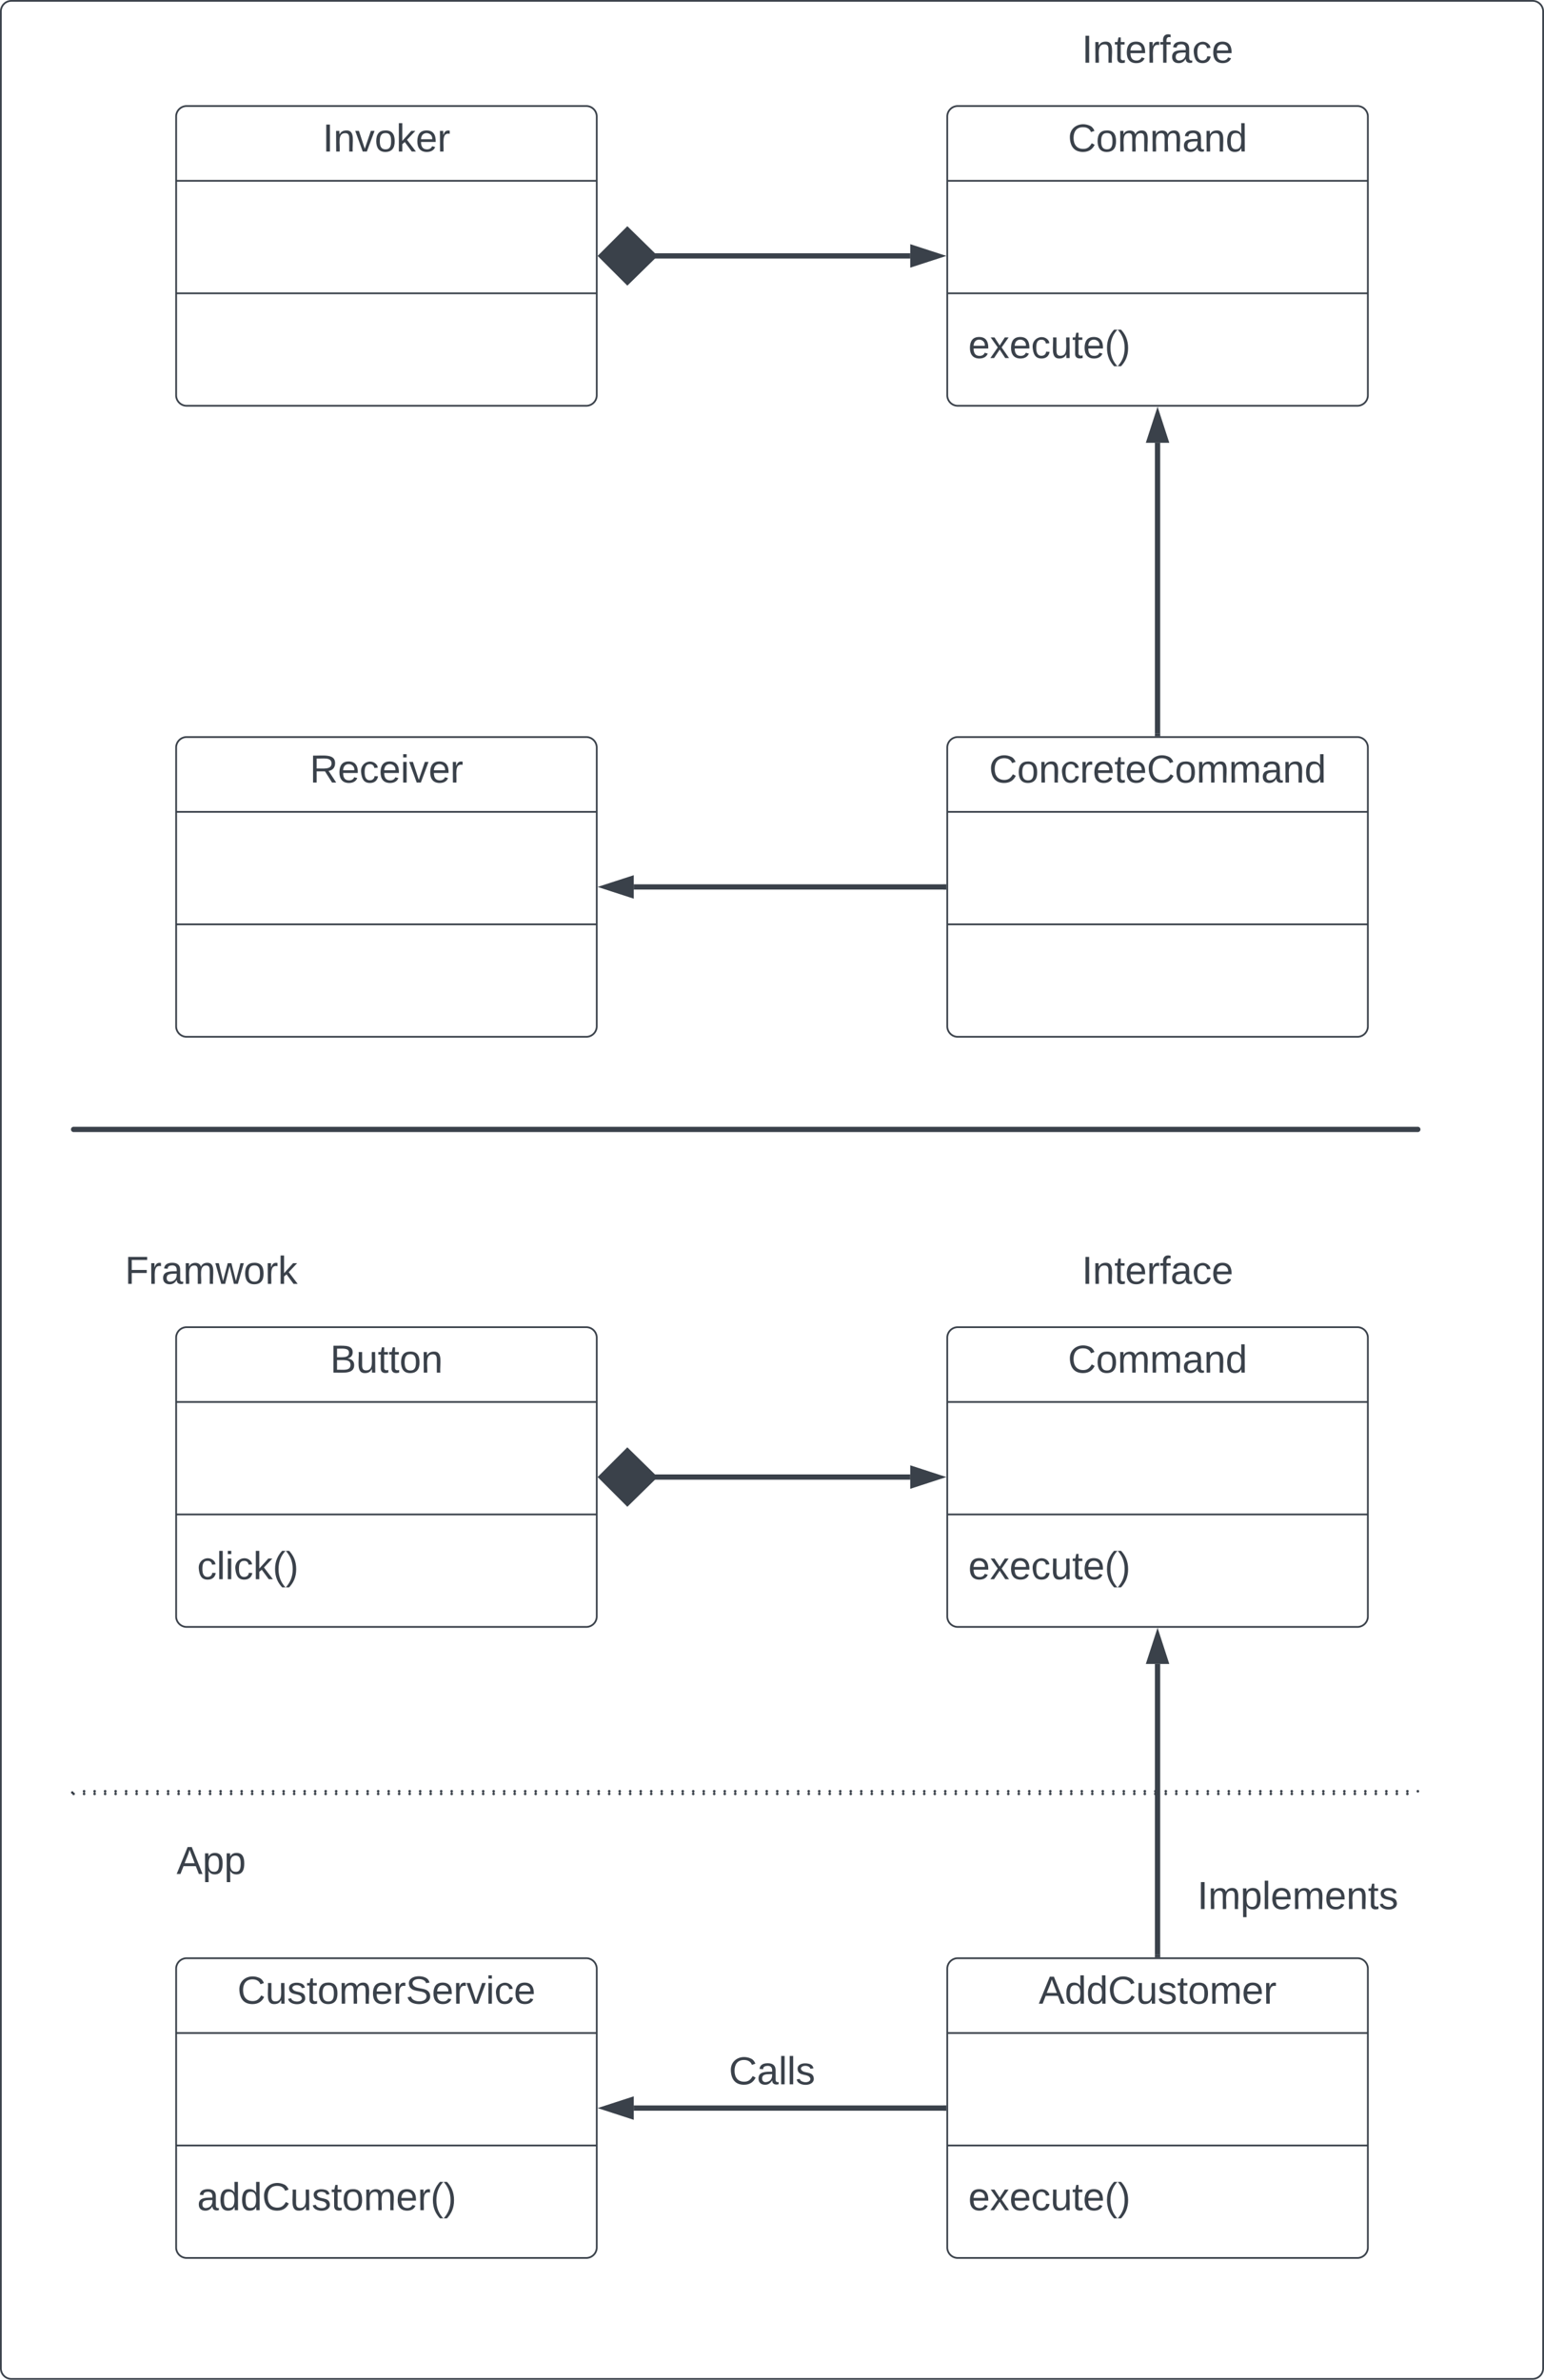 <svg xmlns="http://www.w3.org/2000/svg" xmlns:xlink="http://www.w3.org/1999/xlink" xmlns:lucid="lucid" width="881" height="1357.67"><g transform="translate(-179.5 -4002.833)" lucid:page-tab-id="0_0"><path d="M0 3776.5h1870.87v2581.67H0z" fill="#fff"/><path d="M180 4009.33a6 6 0 0 1 6-6h868a6 6 0 0 1 6 6V5354a6 6 0 0 1-6 6H186a6 6 0 0 1-6-6z" stroke="#3a414a" fill-opacity="0"/><path d="M280 4069.33a6 6 0 0 1 6-6h228a6 6 0 0 1 6 6v159a6 6 0 0 1-6 6H286a6 6 0 0 1-6-6z" stroke="#3a414a" fill="#fff"/><path d="M280 4106h240m-240 64.17h240" stroke="#3a414a" fill="none"/><use xlink:href="#a" transform="matrix(1,0,0,1,288,4071.333) translate(75.611 17.944)"/><path d="M280 4429.33a6 6 0 0 1 6-6h228a6 6 0 0 1 6 6v159a6 6 0 0 1-6 6H286a6 6 0 0 1-6-6z" stroke="#3a414a" fill="#fff"/><path d="M280 4466h240m-240 64.17h240" stroke="#3a414a" fill="none"/><use xlink:href="#b" transform="matrix(1,0,0,1,288,4431.333) translate(68.265 17.944)"/><path d="M720 4069.33a6 6 0 0 1 6-6h228a6 6 0 0 1 6 6v159a6 6 0 0 1-6 6H726a6 6 0 0 1-6-6z" stroke="#3a414a" fill="#fff"/><path d="M720 4106h240m-240 64.17h240" stroke="#3a414a" fill="none"/><use xlink:href="#c" transform="matrix(1,0,0,1,728,4071.333) translate(60.858 17.944)"/><use xlink:href="#d" transform="matrix(1,0,0,1,732,4178.167) translate(0 28.944)"/><path d="M720 4429.33a6 6 0 0 1 6-6h228a6 6 0 0 1 6 6v159a6 6 0 0 1-6 6H726a6 6 0 0 1-6-6z" stroke="#3a414a" fill="#fff"/><path d="M720 4466h240m-240 64.17h240" stroke="#3a414a" fill="none"/><use xlink:href="#e" transform="matrix(1,0,0,1,728,4431.333) translate(15.858 17.944)"/><path d="M551.63 4148.83h147.25" stroke="#3a414a" stroke-width="3" fill="none"/><path d="M522.62 4148.83l14.85-14.85 15.15 14.85-15.15 14.85zM714.65 4148.83l-14.27 4.64v-9.27z" stroke="#3a414a" stroke-width="3" fill="#3a414a"/><path d="M840 4421.33v-165.88" stroke="#3a414a" stroke-width="3" fill="none"/><path d="M841.5 4422.83h-3v-1.53h3z" stroke="#3a414a" stroke-width=".05" fill="#3a414a"/><path d="M840 4239.7l4.63 14.25h-9.26z" stroke="#3a414a" stroke-width="3" fill="#3a414a"/><path d="M718 4508.83H541.12" stroke="#3a414a" stroke-width="3" fill="none"/><path d="M719.5 4510.33h-1.54v-3h1.54z" stroke="#3a414a" stroke-width=".05" fill="#3a414a"/><path d="M525.35 4508.83l14.27-4.63v9.27z" stroke="#3a414a" stroke-width="3" fill="#3a414a"/><path d="M720 4009.33a6 6 0 0 1 6-6h228a6 6 0 0 1 6 6v48a6 6 0 0 1-6 6H726a6 6 0 0 1-6-6z" stroke="#000" stroke-opacity="0" stroke-width="3" fill="#fff" fill-opacity="0"/><use xlink:href="#f" transform="matrix(1,0,0,1,725,4008.333) translate(71.821 30.278)"/><path d="M280 4766a6 6 0 0 1 6-6h228a6 6 0 0 1 6 6v159a6 6 0 0 1-6 6H286a6 6 0 0 1-6-6z" stroke="#3a414a" fill="#fff"/><path d="M280 4802.67h240m-240 64.16h240" stroke="#3a414a" fill="none"/><use xlink:href="#g" transform="matrix(1,0,0,1,288,4768) translate(79.901 17.944)"/><use xlink:href="#h" transform="matrix(1,0,0,1,292,4874.833) translate(0 28.944)"/><path d="M280 5126a6 6 0 0 1 6-6h228a6 6 0 0 1 6 6v159a6 6 0 0 1-6 6H286a6 6 0 0 1-6-6z" stroke="#3a414a" fill="#fff"/><path d="M280 5162.67h240m-240 64.16h240" stroke="#3a414a" fill="none"/><use xlink:href="#i" transform="matrix(1,0,0,1,288,5128) translate(26.969 17.944)"/><use xlink:href="#j" transform="matrix(1,0,0,1,292,5234.833) translate(0 28.944)"/><path d="M720 4766a6 6 0 0 1 6-6h228a6 6 0 0 1 6 6v159a6 6 0 0 1-6 6H726a6 6 0 0 1-6-6z" stroke="#3a414a" fill="#fff"/><path d="M720 4802.67h240m-240 64.16h240" stroke="#3a414a" fill="none"/><use xlink:href="#c" transform="matrix(1,0,0,1,728,4768) translate(60.858 17.944)"/><use xlink:href="#d" transform="matrix(1,0,0,1,732,4874.833) translate(0 28.944)"/><path d="M720 5126a6 6 0 0 1 6-6h228a6 6 0 0 1 6 6v159a6 6 0 0 1-6 6H726a6 6 0 0 1-6-6z" stroke="#3a414a" fill="#fff"/><path d="M720 5162.67h240m-240 64.16h240" stroke="#3a414a" fill="none"/><use xlink:href="#k" transform="matrix(1,0,0,1,728,5128) translate(44.191 17.944)"/><use xlink:href="#l" transform="matrix(1,0,0,1,732,5234.833) translate(0 28.944)"/><path d="M551.63 4845.5h147.25" stroke="#3a414a" stroke-width="3" fill="none"/><path d="M522.62 4845.5l14.85-14.85 15.15 14.85-15.15 14.85zM714.65 4845.5l-14.27 4.64v-9.28z" stroke="#3a414a" stroke-width="3" fill="#3a414a"/><path d="M840 5118v-165.88" stroke="#3a414a" stroke-width="3" fill="none"/><path d="M841.5 5119.5h-3v-1.54h3z" stroke="#3a414a" stroke-width=".05" fill="#3a414a"/><path d="M840 4936.35l4.63 14.27h-9.26z" stroke="#3a414a" stroke-width="3" fill="#3a414a"/><path d="M718 5205.5H541.12" stroke="#3a414a" stroke-width="3" fill="none"/><path d="M719.5 5207h-1.54v-3h1.54z" stroke="#3a414a" stroke-width=".05" fill="#3a414a"/><path d="M525.35 5205.5l14.27-4.64v9.28z" stroke="#3a414a" stroke-width="3" fill="#3a414a"/><path d="M720 4706a6 6 0 0 1 6-6h228a6 6 0 0 1 6 6v48a6 6 0 0 1-6 6H726a6 6 0 0 1-6-6z" stroke="#000" stroke-opacity="0" stroke-width="3" fill="#fff" fill-opacity="0"/><use xlink:href="#f" transform="matrix(1,0,0,1,725,4705) translate(71.821 30.278)"/><path d="M800 5062.67a6 6 0 0 1 6-6h228a6 6 0 0 1 6 6v48a6 6 0 0 1-6 6H806a6 6 0 0 1-6-6z" stroke="#000" stroke-opacity="0" stroke-width="3" fill="#fff" fill-opacity="0"/><use xlink:href="#m" transform="matrix(1,0,0,1,805,5061.667) translate(57.685 30.278)"/><path d="M220.75 5025.5a.75.75 0 0 1 .75-.75h767a.75.75 0 0 1 .75.75.75.75 0 0 1-.75.75h-767a.75.75 0 0 1-.75-.75z" fill="none"/><path d="M221.5 5025.5c0 .4-.34.75-.75.75-.4 0-.75-.34-.75-.75 0-.4.34-.75.75-.75.4 0 .75.34.75.75zm6.74-.75c0 .4-.33.75-.75.75s-.76-.34-.76-.75c0-.4.34-.75.75-.75.4 0 .74.34.74.75zm6 0c0 .4-.34.75-.76.75-.4 0-.75-.34-.75-.75 0-.4.34-.75.75-.75.42 0 .75.34.75.75zm6 0c0 .4-.35.75-.76.75-.42 0-.75-.34-.75-.75 0-.4.33-.75.75-.75.4 0 .75.34.75.75zm5.98 0c0 .4-.34.75-.75.75-.4 0-.75-.34-.75-.75 0-.4.34-.75.75-.75.4 0 .75.34.75.75zm6 0c0 .4-.34.75-.76.75-.4 0-.75-.34-.75-.75 0-.4.35-.75.76-.75.4 0 .75.34.75.75zm5.98 0c0 .4-.33.75-.75.75-.4 0-.75-.34-.75-.75 0-.4.34-.75.75-.75.42 0 .75.34.75.75zm6 0c0 .4-.34.75-.75.75-.42 0-.75-.34-.75-.75 0-.4.33-.75.75-.75.4 0 .75.34.75.75zm6 0c0 .4-.35.75-.76.75-.42 0-.75-.34-.75-.75 0-.4.32-.75.74-.75.4 0 .75.34.75.75zm5.98 0c0 .4-.34.75-.75.75-.42 0-.75-.34-.75-.75 0-.4.33-.75.75-.75.4 0 .75.34.75.75zm6 0c0 .4-.34.75-.76.75-.4 0-.75-.34-.75-.75 0-.4.34-.75.75-.75.42 0 .75.34.75.75zm5.98 0c0 .4-.33.75-.75.75-.4 0-.74-.34-.74-.75 0-.4.34-.75.75-.75.43 0 .76.34.76.75zm6 0c0 .4-.34.75-.75.75-.4 0-.74-.34-.74-.75 0-.4.33-.75.75-.75s.76.34.76.75zm6 0c0 .4-.35.75-.76.75-.42 0-.75-.34-.75-.75 0-.4.33-.75.75-.75.4 0 .75.34.75.75zm5.98 0c0 .4-.33.75-.75.75s-.76-.34-.76-.75c0-.4.34-.75.75-.75.4 0 .74.34.74.75zm6 0c0 .4-.34.75-.76.75-.4 0-.75-.34-.75-.75 0-.4.34-.75.75-.75.42 0 .75.34.75.75zm6 0c0 .4-.35.75-.76.75-.42 0-.75-.34-.75-.75 0-.4.33-.75.75-.75.4 0 .75.34.75.75zm5.98 0c0 .4-.34.75-.75.75-.42 0-.75-.34-.75-.75 0-.4.33-.75.75-.75.4 0 .75.34.75.75zm6 0c0 .4-.35.75-.76.75-.42 0-.75-.34-.75-.75 0-.4.34-.75.76-.75.4 0 .75.34.75.75zm5.98 0c0 .4-.33.75-.75.75-.4 0-.75-.34-.75-.75 0-.4.34-.75.75-.75.42 0 .75.34.75.75zm6 0c0 .4-.34.75-.76.75-.4 0-.75-.34-.75-.75 0-.4.33-.75.74-.75.42 0 .75.34.75.75zm6 0c0 .4-.35.75-.76.75-.42 0-.75-.34-.75-.75 0-.4.32-.75.74-.75.4 0 .75.34.75.75zm5.98 0c0 .4-.34.75-.75.75-.42 0-.75-.34-.75-.75 0-.4.33-.75.75-.75.4 0 .75.34.75.75zm6 0c0 .4-.34.75-.76.75-.4 0-.75-.34-.75-.75 0-.4.34-.75.75-.75.42 0 .75.34.75.75zm5.98 0c0 .4-.33.75-.75.75-.4 0-.74-.34-.74-.75 0-.4.34-.75.75-.75.43 0 .76.34.76.75zm6 0c0 .4-.34.75-.75.75-.4 0-.75-.34-.75-.75 0-.4.34-.75.75-.75.42 0 .75.34.75.75zm6 0c0 .4-.35.75-.76.75-.42 0-.75-.34-.75-.75 0-.4.33-.75.75-.75.4 0 .75.34.75.75zm5.98 0c0 .4-.34.75-.75.75-.43 0-.76-.34-.76-.75 0-.4.33-.75.75-.75.4 0 .74.34.74.75zm6 0c0 .4-.35.75-.76.75-.4 0-.75-.34-.75-.75 0-.4.34-.75.75-.75.42 0 .75.34.75.75zm5.98 0c0 .4-.33.75-.75.75-.4 0-.75-.34-.75-.75 0-.4.34-.75.75-.75.42 0 .75.34.75.75zm6 0c0 .4-.34.75-.75.75-.42 0-.75-.34-.75-.75 0-.4.33-.75.75-.75.4 0 .75.34.75.75zm6 0c0 .4-.35.75-.76.75-.42 0-.75-.34-.75-.75 0-.4.34-.75.76-.75.4 0 .75.34.75.75zm5.98 0c0 .4-.34.75-.75.75-.4 0-.75-.34-.75-.75 0-.4.34-.75.75-.75.4 0 .75.34.75.75zm6 0c0 .4-.34.75-.76.75-.4 0-.75-.34-.75-.75 0-.4.33-.75.74-.75.42 0 .75.34.75.75zm5.98 0c0 .4-.33.75-.75.75-.4 0-.75-.34-.75-.75 0-.4.34-.75.75-.75.42 0 .75.34.75.75zm6 0c0 .4-.34.75-.75.75-.42 0-.75-.34-.75-.75 0-.4.33-.75.75-.75.4 0 .75.34.75.75zm6 0c0 .4-.35.75-.76.75-.42 0-.75-.34-.75-.75 0-.4.33-.75.75-.75.4 0 .75.34.75.75zm5.98 0c0 .4-.33.75-.75.75-.4 0-.74-.34-.74-.75 0-.4.34-.75.75-.75.43 0 .76.34.76.75zm6 0c0 .4-.34.75-.76.75-.4 0-.75-.34-.75-.75 0-.4.34-.75.75-.75.42 0 .75.34.75.75zm6 0c0 .4-.35.75-.76.75-.42 0-.75-.34-.75-.75 0-.4.33-.75.75-.75.4 0 .75.34.75.75zm5.98 0c0 .4-.34.75-.75.75-.43 0-.76-.34-.76-.75 0-.4.33-.75.75-.75.4 0 .74.34.74.75zm6 0c0 .4-.35.75-.76.75-.42 0-.75-.34-.75-.75 0-.4.33-.75.75-.75.4 0 .75.34.75.75zm5.98 0c0 .4-.33.75-.75.75-.4 0-.75-.34-.75-.75 0-.4.34-.75.75-.75.42 0 .75.34.75.75zm6 0c0 .4-.34.75-.76.75-.4 0-.75-.34-.75-.75 0-.4.35-.75.76-.75.42 0 .75.34.75.75zm6 0c0 .4-.35.75-.76.75-.42 0-.75-.34-.75-.75 0-.4.34-.75.76-.75.4 0 .75.34.75.75zm5.98 0c0 .4-.34.75-.75.75-.42 0-.75-.34-.75-.75 0-.4.33-.75.75-.75.4 0 .75.34.75.75zm6 0c0 .4-.34.75-.76.75-.4 0-.75-.34-.75-.75 0-.4.33-.75.74-.75.42 0 .75.34.75.75zm5.98 0c0 .4-.33.75-.75.75-.4 0-.75-.34-.75-.75 0-.4.34-.75.75-.75.42 0 .75.34.75.75zm6 0c0 .4-.34.75-.75.75-.42 0-.75-.34-.75-.75 0-.4.33-.75.75-.75.4 0 .75.34.75.75zm6 0c0 .4-.35.75-.76.75-.42 0-.75-.34-.75-.75 0-.4.33-.75.75-.75.4 0 .75.34.75.75zm5.98 0c0 .4-.34.75-.75.75-.4 0-.74-.34-.74-.75 0-.4.34-.75.75-.75.42 0 .76.34.76.75zm6 0c0 .4-.34.75-.76.75-.4 0-.75-.34-.75-.75 0-.4.34-.75.75-.75.42 0 .75.34.75.75zm5.98 0c0 .4-.33.75-.75.75s-.76-.34-.76-.75c0-.4.34-.75.75-.75.4 0 .74.34.74.75zm6 0c0 .4-.34.75-.75.75-.43 0-.76-.34-.76-.75 0-.4.33-.75.75-.75.4 0 .74.34.74.75zm6 0c0 .4-.35.75-.76.75-.42 0-.75-.34-.75-.75 0-.4.33-.75.75-.75.4 0 .75.34.75.75zm5.98 0c0 .4-.34.75-.75.75-.4 0-.75-.34-.75-.75 0-.4.34-.75.75-.75.4 0 .75.34.75.75zm6 0c0 .4-.34.75-.76.75-.4 0-.75-.34-.75-.75 0-.4.35-.75.76-.75.42 0 .75.34.75.75zm5.98 0c0 .4-.33.75-.75.75-.4 0-.75-.34-.75-.75 0-.4.34-.75.75-.75.42 0 .75.34.75.75zm6 0c0 .4-.34.75-.75.75-.42 0-.75-.34-.75-.75 0-.4.33-.75.75-.75.4 0 .75.34.75.75zm6 0c0 .4-.35.75-.76.75-.4 0-.75-.34-.75-.75 0-.4.33-.75.74-.75.4 0 .75.34.75.75zm5.98 0c0 .4-.33.75-.75.75-.4 0-.75-.34-.75-.75 0-.4.34-.75.75-.75.42 0 .75.34.75.75zm6 0c0 .4-.34.75-.76.75-.4 0-.75-.34-.75-.75 0-.4.34-.75.75-.75.42 0 .75.34.75.75zm6 0c0 .4-.35.75-.76.75-.42 0-.75-.34-.75-.75 0-.4.33-.75.75-.75.4 0 .75.34.75.75zm5.98 0c0 .4-.34.75-.75.75-.4 0-.74-.34-.74-.75 0-.4.33-.75.75-.75s.76.34.76.75zm6 0c0 .4-.35.75-.76.75-.4 0-.75-.34-.75-.75 0-.4.34-.75.75-.75.4 0 .75.34.75.75zm5.98 0c0 .4-.33.75-.75.75s-.76-.34-.76-.75c0-.4.34-.75.75-.75.4 0 .74.34.74.75zm6 0c0 .4-.34.75-.76.75-.4 0-.75-.34-.75-.75 0-.4.34-.75.75-.75.42 0 .75.34.75.75zm6 0c0 .4-.35.75-.76.75-.42 0-.75-.34-.75-.75 0-.4.33-.75.75-.75.4 0 .75.34.75.75zm5.98 0c0 .4-.34.75-.75.75-.42 0-.75-.34-.75-.75 0-.4.33-.75.75-.75.4 0 .75.34.75.75zm6 0c0 .4-.35.75-.76.75-.4 0-.75-.34-.75-.75 0-.4.35-.75.76-.75.4 0 .75.34.75.75zm5.98 0c0 .4-.33.75-.75.75-.4 0-.75-.34-.75-.75 0-.4.34-.75.75-.75.42 0 .75.34.75.75zm6 0c0 .4-.34.75-.75.75-.42 0-.75-.34-.75-.75 0-.4.33-.75.75-.75.4 0 .75.34.75.75zm6 0c0 .4-.35.75-.76.75-.42 0-.75-.34-.75-.75 0-.4.32-.75.74-.75.4 0 .75.34.75.75zm5.98 0c0 .4-.34.75-.75.75-.4 0-.75-.34-.75-.75 0-.4.34-.75.75-.75.4 0 .75.34.75.75zm6 0c0 .4-.34.75-.76.75-.4 0-.75-.34-.75-.75 0-.4.34-.75.75-.75.42 0 .75.34.75.75zm5.98 0c0 .4-.33.75-.75.75-.4 0-.74-.34-.74-.75 0-.4.34-.75.75-.75.43 0 .76.34.76.75zm6 0c0 .4-.34.75-.75.75-.4 0-.74-.34-.74-.75 0-.4.33-.75.75-.75s.76.34.76.75zm6 0c0 .4-.35.75-.76.75-.42 0-.75-.34-.75-.75 0-.4.33-.75.75-.75.4 0 .75.34.75.75zm5.98 0c0 .4-.34.75-.75.75-.42 0-.76-.34-.76-.75 0-.4.34-.75.75-.75.4 0 .74.34.74.75zm6 0c0 .4-.34.75-.76.75-.4 0-.75-.34-.75-.75 0-.4.34-.75.75-.75.42 0 .75.34.75.75zm6 0c0 .4-.35.75-.76.75-.42 0-.75-.34-.75-.75 0-.4.33-.75.75-.75.4 0 .75.34.75.75zm5.98 0c0 .4-.34.75-.75.75-.42 0-.75-.34-.75-.75 0-.4.33-.75.75-.75.4 0 .75.34.75.75zm6 0c0 .4-.35.75-.76.75-.4 0-.75-.34-.75-.75 0-.4.35-.75.76-.75.4 0 .75.34.75.75zm5.98 0c0 .4-.33.75-.75.75-.4 0-.75-.34-.75-.75 0-.4.34-.75.75-.75.42 0 .75.34.75.75zm6 0c0 .4-.34.75-.76.75-.4 0-.75-.34-.75-.75 0-.4.33-.75.74-.75.42 0 .75.34.75.75zm6 0c0 .4-.35.75-.76.75-.42 0-.75-.34-.75-.75 0-.4.32-.75.74-.75.4 0 .75.34.75.75zm5.98 0c0 .4-.34.75-.75.75-.42 0-.75-.34-.75-.75 0-.4.33-.75.75-.75.4 0 .75.34.75.75zm6 0c0 .4-.35.75-.76.75-.4 0-.75-.34-.75-.75 0-.4.34-.75.75-.75.4 0 .75.34.75.75zm5.98 0c0 .4-.33.75-.75.75-.4 0-.74-.34-.74-.75 0-.4.34-.75.75-.75.43 0 .76.34.76.75zm6 0c0 .4-.34.75-.75.75-.4 0-.75-.34-.75-.75 0-.4.34-.75.75-.75.42 0 .75.34.75.75zm6 0c0 .4-.35.75-.76.75-.42 0-.75-.34-.75-.75 0-.4.33-.75.75-.75.4 0 .75.34.75.75zm5.98 0c0 .4-.34.75-.75.75-.42 0-.76-.34-.76-.75 0-.4.34-.75.75-.75.4 0 .74.34.74.75zm6 0c0 .4-.34.75-.76.75-.4 0-.75-.34-.75-.75 0-.4.34-.75.75-.75.42 0 .75.34.75.75zm5.98 0c0 .4-.33.75-.75.75-.4 0-.75-.34-.75-.75 0-.4.34-.75.75-.75.42 0 .75.34.75.75zm6 0c0 .4-.34.75-.75.75-.42 0-.75-.34-.75-.75 0-.4.33-.75.75-.75.4 0 .75.34.75.75zm6 0c0 .4-.35.75-.76.75-.42 0-.75-.34-.75-.75 0-.4.34-.75.76-.75.4 0 .75.34.75.75zm5.98 0c0 .4-.34.75-.75.75-.4 0-.75-.34-.75-.75 0-.4.34-.75.75-.75.4 0 .75.34.75.75zm6 0c0 .4-.34.75-.76.75-.4 0-.75-.34-.75-.75 0-.4.33-.75.74-.75.42 0 .75.34.75.75zm5.98 0c0 .4-.33.75-.75.75-.4 0-.75-.34-.75-.75 0-.4.34-.75.75-.75.42 0 .75.34.75.75zm6 0c0 .4-.34.75-.75.75-.42 0-.75-.34-.75-.75 0-.4.33-.75.75-.75.4 0 .75.34.75.75zm6 0c0 .4-.35.75-.76.75-.42 0-.75-.34-.75-.75 0-.4.33-.75.75-.75.4 0 .75.34.75.75zm5.98 0c0 .4-.34.75-.75.75-.4 0-.74-.34-.74-.75 0-.4.34-.75.75-.75.42 0 .76.34.76.75zm6 0c0 .4-.34.75-.76.75-.4 0-.75-.34-.75-.75 0-.4.34-.75.75-.75.42 0 .75.34.75.75zm6 0c0 .4-.35.75-.76.75-.42 0-.75-.34-.75-.75 0-.4.33-.75.75-.75.4 0 .75.34.75.75zm5.98 0c0 .4-.34.75-.75.75-.43 0-.76-.34-.76-.75 0-.4.33-.75.75-.75.4 0 .74.34.74.75zm6 0c0 .4-.35.75-.76.75-.4 0-.75-.34-.75-.75 0-.4.34-.75.75-.75.4 0 .75.34.75.75zm5.98 0c0 .4-.33.75-.75.75-.4 0-.75-.34-.75-.75 0-.4.34-.75.75-.75.42 0 .75.34.75.75zm6 0c0 .4-.34.75-.76.75-.4 0-.75-.34-.75-.75 0-.4.35-.75.76-.75.42 0 .75.34.75.75zm6 0c0 .4-.35.75-.76.75-.42 0-.75-.34-.75-.75 0-.4.34-.75.76-.75.4 0 .75.34.75.75zm5.98 0c0 .4-.34.75-.75.75-.42 0-.75-.34-.75-.75 0-.4.33-.75.75-.75.4 0 .75.34.75.75zm6 0c0 .4-.35.75-.76.75-.4 0-.75-.34-.75-.75 0-.4.33-.75.74-.75.4 0 .75.34.75.75zm5.98 0c0 .4-.33.75-.75.75-.4 0-.75-.34-.75-.75 0-.4.34-.75.75-.75.42 0 .75.34.75.75zm6 0c0 .4-.34.75-.75.75-.42 0-.75-.34-.75-.75 0-.4.33-.75.75-.75.4 0 .75.34.75.75zm6 0c0 .4-.35.75-.76.75-.42 0-.75-.34-.75-.75 0-.4.33-.75.75-.75.4 0 .75.34.75.75zm5.98 0c0 .4-.34.75-.75.75-.4 0-.74-.34-.74-.75 0-.4.34-.75.75-.75.42 0 .76.34.76.75zm6 0c0 .4-.34.75-.76.75-.4 0-.75-.34-.75-.75 0-.4.34-.75.75-.75.42 0 .75.34.75.75zm5.98 0c0 .4-.33.75-.75.75s-.76-.34-.76-.75c0-.4.34-.75.75-.75.4 0 .74.34.74.75zm6 0c0 .4-.34.75-.75.75-.43 0-.76-.34-.76-.75 0-.4.33-.75.75-.75.4 0 .74.34.74.75zm6 0c0 .4-.35.75-.76.75-.42 0-.75-.34-.75-.75 0-.4.33-.75.75-.75.4 0 .75.34.75.75zm5.98 0c0 .4-.34.75-.75.75-.4 0-.75-.34-.75-.75 0-.4.34-.75.75-.75.4 0 .75.34.75.75zm6 0c0 .4-.34.75-.76.75-.4 0-.75-.34-.75-.75 0-.4.35-.75.76-.75.42 0 .75.34.75.75zm5.98 0c0 .4-.33.75-.75.75-.4 0-.75-.34-.75-.75 0-.4.34-.75.75-.75.42 0 .75.34.75.75zm6 0c0 .4-.34.75-.75.75-.42 0-.75-.34-.75-.75 0-.4.33-.75.75-.75.4 0 .75.34.75.75zm6 0c0 .4-.35.75-.76.75-.4 0-.75-.34-.75-.75 0-.4.33-.75.74-.75.4 0 .75.34.75.75zm5.98 0c0 .4-.33.75-.75.75-.4 0-.75-.34-.75-.75 0-.4.34-.75.75-.75.42 0 .75.34.75.75zm6 0c0 .4-.34.75-.76.75-.4 0-.75-.34-.75-.75 0-.4.34-.75.75-.75.42 0 .75.34.75.75zm6 0c0 .4-.35.75-.76.75-.42 0-.75-.34-.75-.75 0-.4.33-.75.75-.75.4 0 .75.34.75.75zm5.98 0c0 .4-.34.75-.75.75-.4 0-.74-.34-.74-.75 0-.4.33-.75.75-.75s.76.34.76.75zm6 0c0 .4-.35.75-.76.75-.4 0-.75-.34-.75-.75 0-.4.34-.75.75-.75.4 0 .75.34.75.75zm-6 1.5c0 .4-.34.75-.75.75-.4 0-.74-.34-.74-.75 0-.4.33-.75.75-.75s.76.34.76.75zm-6 0c0 .4-.33.75-.74.75-.42 0-.75-.34-.75-.75 0-.4.33-.75.75-.75.4 0 .75.34.75.75zm-6 0c0 .4-.32.75-.74.75-.4 0-.75-.34-.75-.75 0-.4.34-.75.75-.75.42 0 .75.34.75.75zm-5.98 0c0 .4-.33.75-.75.75-.4 0-.75-.34-.75-.75 0-.4.34-.75.75-.75.42 0 .75.34.75.75zm-6 0c0 .4-.33.75-.74.75-.4 0-.75-.34-.75-.75 0-.4.33-.75.74-.75.4 0 .75.34.75.75zm-5.98 0c0 .4-.34.75-.75.75-.42 0-.75-.34-.75-.75 0-.4.33-.75.75-.75.4 0 .75.34.75.75zm-6 0c0 .4-.33.75-.75.75-.4 0-.75-.34-.75-.75 0-.4.34-.75.75-.75.42 0 .75.34.75.75zm-6 0c0 .4-.32.75-.74.75-.4 0-.75-.34-.75-.75 0-.4.35-.75.76-.75.42 0 .75.34.75.75zm-5.98 0c0 .4-.34.75-.75.75-.4 0-.75-.34-.75-.75 0-.4.34-.75.75-.75.4 0 .75.34.75.75zm-6 0c0 .4-.33.75-.74.75-.42 0-.75-.34-.75-.75 0-.4.33-.75.75-.75.4 0 .75.34.75.75zm-5.98 0c0 .4-.34.75-.75.75-.43 0-.76-.34-.76-.75 0-.4.33-.75.75-.75.4 0 .74.34.74.75zm-6 0c0 .4-.33.75-.75.75s-.76-.34-.76-.75c0-.4.34-.75.75-.75.4 0 .74.34.74.75zm-6 0c0 .4-.32.75-.74.75-.4 0-.75-.34-.75-.75 0-.4.34-.75.75-.75.42 0 .75.34.75.75zm-5.98 0c0 .4-.34.75-.75.75-.4 0-.74-.34-.74-.75 0-.4.34-.75.75-.75.42 0 .76.34.76.75zm-6 0c0 .4-.33.75-.74.75-.42 0-.75-.34-.75-.75 0-.4.33-.75.75-.75.4 0 .75.34.75.75zm-6 0c0 .4-.32.75-.74.75-.4 0-.75-.34-.75-.75 0-.4.34-.75.75-.75.42 0 .75.34.75.75zm-5.98 0c0 .4-.33.75-.75.75-.4 0-.75-.34-.75-.75 0-.4.34-.75.75-.75.42 0 .75.34.75.75zm-6 0c0 .4-.33.75-.74.75-.4 0-.75-.34-.75-.75 0-.4.33-.75.74-.75.4 0 .75.34.75.75zm-5.98 0c0 .4-.34.75-.75.75-.42 0-.75-.34-.75-.75 0-.4.33-.75.75-.75.4 0 .75.34.75.75zm-6 0c0 .4-.33.75-.74.75-.42 0-.75-.34-.75-.75 0-.4.34-.75.76-.75.4 0 .75.34.75.75zm-6 0c0 .4-.32.75-.74.75-.4 0-.75-.34-.75-.75 0-.4.35-.75.76-.75.42 0 .75.34.75.75zm-5.98 0c0 .4-.33.75-.75.75-.4 0-.75-.34-.75-.75 0-.4.34-.75.75-.75.42 0 .75.34.75.75zm-6 0c0 .4-.33.75-.74.75-.4 0-.75-.34-.75-.75 0-.4.34-.75.75-.75.4 0 .75.34.75.75zm-5.98 0c0 .4-.34.75-.75.75-.43 0-.76-.34-.76-.75 0-.4.33-.75.75-.75.4 0 .74.34.74.75zm-6 0c0 .4-.33.75-.75.75s-.75-.34-.75-.75c0-.4.33-.75.75-.75.4 0 .75.34.75.75zm-6 0c0 .4-.32.75-.74.75-.4 0-.75-.34-.75-.75 0-.4.34-.75.75-.75.42 0 .75.34.75.75zm-5.98 0c0 .4-.34.75-.75.75-.4 0-.74-.34-.74-.75 0-.4.34-.75.75-.75.42 0 .76.34.76.75zm-6 0c0 .4-.33.75-.74.75-.42 0-.75-.34-.75-.75 0-.4.33-.75.75-.75.4 0 .75.34.75.75zm-5.98 0c0 .4-.34.75-.75.75-.42 0-.75-.34-.75-.75 0-.4.33-.75.75-.75.4 0 .75.34.75.75zm-6 0c0 .4-.33.75-.75.75-.4 0-.75-.34-.75-.75 0-.4.34-.75.75-.75.42 0 .75.34.75.75zm-6 0c0 .4-.32.75-.74.75-.4 0-.75-.34-.75-.75 0-.4.33-.75.74-.75.42 0 .75.34.75.75zm-5.98 0c0 .4-.34.75-.75.75-.4 0-.75-.34-.75-.75 0-.4.34-.75.75-.75.4 0 .75.34.75.75zm-6 0c0 .4-.33.75-.74.75-.42 0-.75-.34-.75-.75 0-.4.34-.75.76-.75.4 0 .75.34.75.75zm-5.98 0c0 .4-.34.75-.75.75-.42 0-.75-.34-.75-.75 0-.4.33-.75.75-.75.4 0 .75.34.75.75zm-6 0c0 .4-.33.75-.75.75-.4 0-.75-.34-.75-.75 0-.4.34-.75.75-.75.42 0 .75.34.75.75zm-6 0c0 .4-.32.75-.74.75-.4 0-.75-.34-.75-.75 0-.4.34-.75.75-.75.42 0 .75.34.75.75zm-5.98 0c0 .4-.34.75-.75.75-.42 0-.76-.34-.76-.75 0-.4.34-.75.75-.75.4 0 .74.34.74.75zm-6 0c0 .4-.33.75-.74.75-.42 0-.75-.34-.75-.75 0-.4.33-.75.75-.75.4 0 .75.34.75.75zm-6 0c0 .4-.32.75-.74.75-.4 0-.75-.34-.75-.75 0-.4.34-.75.75-.75.42 0 .75.34.75.75zm-5.98 0c0 .4-.33.75-.75.75-.4 0-.74-.34-.74-.75 0-.4.34-.75.75-.75.43 0 .76.34.76.75zm-6 0c0 .4-.32.75-.74.75-.4 0-.75-.34-.75-.75 0-.4.34-.75.75-.75.4 0 .75.34.75.75zm-5.98 0c0 .4-.34.75-.75.75-.42 0-.75-.34-.75-.75 0-.4.33-.75.75-.75.4 0 .75.34.75.75zm-6 0c0 .4-.33.75-.74.75-.42 0-.75-.34-.75-.75 0-.4.32-.75.74-.75.4 0 .75.34.75.75zm-6 0c0 .4-.32.75-.74.75-.4 0-.75-.34-.75-.75 0-.4.33-.75.74-.75.42 0 .75.34.75.75zm-5.98 0c0 .4-.33.75-.75.75-.4 0-.75-.34-.75-.75 0-.4.34-.75.75-.75.42 0 .75.34.75.75zm-6 0c0 .4-.33.75-.74.75-.4 0-.75-.34-.75-.75 0-.4.35-.75.76-.75.4 0 .75.34.75.75zm-5.98 0c0 .4-.34.75-.75.75-.42 0-.75-.34-.75-.75 0-.4.33-.75.75-.75.4 0 .75.34.75.75zm-6 0c0 .4-.33.75-.75.75-.4 0-.75-.34-.75-.75 0-.4.34-.75.75-.75.42 0 .75.34.75.75zm-6 0c0 .4-.32.75-.74.75-.4 0-.75-.34-.75-.75 0-.4.34-.75.75-.75.42 0 .75.34.75.75zm-5.98 0c0 .4-.34.75-.75.75-.42 0-.76-.34-.76-.75 0-.4.34-.75.75-.75.4 0 .74.34.74.75zm-6 0c0 .4-.33.75-.74.75-.42 0-.75-.34-.75-.75 0-.4.33-.75.75-.75.4 0 .75.34.75.75zm-5.98 0c0 .4-.34.75-.75.75-.4 0-.74-.34-.74-.75 0-.4.33-.75.75-.75s.76.34.76.75zm-6 0c0 .4-.33.75-.75.75-.4 0-.74-.34-.74-.75 0-.4.34-.75.75-.75.43 0 .76.34.76.75zm-6 0c0 .4-.32.75-.74.75-.4 0-.75-.34-.75-.75 0-.4.34-.75.75-.75.42 0 .75.34.75.75zm-5.98 0c0 .4-.34.75-.75.75-.4 0-.75-.34-.75-.75 0-.4.34-.75.75-.75.4 0 .75.34.75.75zm-6 0c0 .4-.33.75-.74.75-.42 0-.75-.34-.75-.75 0-.4.32-.75.74-.75.4 0 .75.34.75.75zm-5.98 0c0 .4-.34.75-.75.75-.42 0-.75-.34-.75-.75 0-.4.33-.75.75-.75.4 0 .75.34.75.75zm-6 0c0 .4-.33.75-.75.75-.4 0-.75-.34-.75-.75 0-.4.34-.75.75-.75.42 0 .75.34.75.75zm-6 0c0 .4-.33.75-.74.75-.4 0-.75-.34-.75-.75 0-.4.35-.75.76-.75.4 0 .75.34.75.75zm-5.98 0c0 .4-.34.75-.75.75-.42 0-.75-.34-.75-.75 0-.4.33-.75.75-.75.4 0 .75.34.75.75zm-6 0c0 .4-.33.75-.74.75-.42 0-.75-.34-.75-.75 0-.4.33-.75.75-.75.4 0 .75.34.75.75zm-6 0c0 .4-.32.75-.74.75-.4 0-.75-.34-.75-.75 0-.4.34-.75.75-.75.42 0 .75.34.75.75zm-5.98 0c0 .4-.33.75-.75.75s-.76-.34-.76-.75c0-.4.34-.75.75-.75.4 0 .74.34.74.75zm-6 0c0 .4-.33.75-.74.75-.4 0-.75-.34-.75-.75 0-.4.34-.75.75-.75.4 0 .75.34.75.75zm-5.98 0c0 .4-.34.75-.75.75-.4 0-.74-.34-.74-.75 0-.4.33-.75.75-.75s.76.34.76.75zm-6 0c0 .4-.33.75-.74.75-.42 0-.75-.34-.75-.75 0-.4.33-.75.75-.75.4 0 .75.34.75.75zm-6 0c0 .4-.32.75-.74.75-.4 0-.75-.34-.75-.75 0-.4.34-.75.75-.75.42 0 .75.34.75.75zm-5.98 0c0 .4-.33.75-.75.75-.4 0-.75-.34-.75-.75 0-.4.34-.75.75-.75.42 0 .75.34.75.75zm-6 0c0 .4-.33.75-.74.75-.4 0-.75-.34-.75-.75 0-.4.33-.75.74-.75.4 0 .75.34.75.75zm-5.98 0c0 .4-.34.75-.75.75-.42 0-.75-.34-.75-.75 0-.4.33-.75.75-.75.4 0 .75.34.75.75zm-6 0c0 .4-.33.75-.75.75-.4 0-.75-.34-.75-.75 0-.4.34-.75.75-.75.42 0 .75.34.75.75zm-6 0c0 .4-.32.75-.74.75-.4 0-.75-.34-.75-.75 0-.4.35-.75.76-.75.42 0 .75.34.75.75zm-5.98 0c0 .4-.34.75-.75.75-.4 0-.75-.34-.75-.75 0-.4.34-.75.75-.75.4 0 .75.34.75.75zm-6 0c0 .4-.33.75-.74.75-.42 0-.75-.34-.75-.75 0-.4.33-.75.75-.75.4 0 .75.34.75.75zm-5.98 0c0 .4-.34.75-.75.75-.43 0-.76-.34-.76-.75 0-.4.33-.75.75-.75.4 0 .74.34.74.75zm-6 0c0 .4-.33.75-.75.75s-.76-.34-.76-.75c0-.4.34-.75.75-.75.4 0 .74.34.74.75zm-6 0c0 .4-.32.75-.74.75-.4 0-.75-.34-.75-.75 0-.4.34-.75.75-.75.42 0 .75.34.75.75zm-5.98 0c0 .4-.34.75-.75.75-.4 0-.74-.34-.74-.75 0-.4.34-.75.75-.75.42 0 .76.34.76.75zm-6 0c0 .4-.33.75-.74.75-.42 0-.75-.34-.75-.75 0-.4.33-.75.75-.75.4 0 .75.34.75.75zm-6 0c0 .4-.32.75-.74.75-.4 0-.75-.34-.75-.75 0-.4.34-.75.75-.75.42 0 .75.34.75.75zm-5.98 0c0 .4-.33.75-.75.75-.4 0-.75-.34-.75-.75 0-.4.34-.75.75-.75.42 0 .75.34.75.75zm-6 0c0 .4-.32.75-.74.75-.4 0-.75-.34-.75-.75 0-.4.33-.75.74-.75.42 0 .75.34.75.75zm-5.98 0c0 .4-.34.75-.75.75-.42 0-.75-.34-.75-.75 0-.4.33-.75.75-.75.4 0 .75.34.75.75zm-6 0c0 .4-.33.75-.74.75-.42 0-.75-.34-.75-.75 0-.4.34-.75.76-.75.4 0 .75.34.75.75zm-6 0c0 .4-.32.75-.74.75-.4 0-.75-.34-.75-.75 0-.4.35-.75.76-.75.42 0 .75.34.75.75zm-5.98 0c0 .4-.33.75-.75.75-.4 0-.75-.34-.75-.75 0-.4.34-.75.75-.75.42 0 .75.34.75.75zm-6 0c0 .4-.33.75-.74.75-.42 0-.75-.34-.75-.75 0-.4.33-.75.75-.75.4 0 .75.34.75.75zm-5.98 0c0 .4-.34.75-.75.75-.43 0-.76-.34-.76-.75 0-.4.33-.75.75-.75.4 0 .74.34.74.75zm-6 0c0 .4-.33.75-.75.75s-.75-.34-.75-.75c0-.4.33-.75.75-.75.4 0 .75.34.75.75zm-6 0c0 .4-.32.75-.74.75-.4 0-.75-.34-.75-.75 0-.4.34-.75.75-.75.42 0 .75.34.75.75zm-5.98 0c0 .4-.33.75-.75.75-.4 0-.74-.34-.74-.75 0-.4.34-.75.75-.75.43 0 .76.34.76.75zm-6 0c0 .4-.33.75-.74.75-.42 0-.75-.34-.75-.75 0-.4.33-.75.75-.75.4 0 .75.34.75.75zm-5.98 0c0 .4-.34.75-.75.75-.42 0-.75-.34-.75-.75 0-.4.33-.75.75-.75.4 0 .75.34.75.75zm-6 0c0 .4-.33.75-.75.75-.4 0-.75-.34-.75-.75 0-.4.34-.75.75-.75.42 0 .75.34.75.75zm-6 0c0 .4-.32.75-.74.75-.4 0-.75-.34-.75-.75 0-.4.33-.75.74-.75.42 0 .75.34.75.75zm-5.98 0c0 .4-.34.75-.75.75-.4 0-.75-.34-.75-.75 0-.4.34-.75.75-.75.4 0 .75.34.75.75zm-6 0c0 .4-.33.75-.74.75-.42 0-.75-.34-.75-.75 0-.4.34-.75.76-.75.4 0 .75.34.75.75zm-5.98 0c0 .4-.34.75-.75.75-.42 0-.75-.34-.75-.75 0-.4.33-.75.75-.75.4 0 .75.34.75.75zm-6 0c0 .4-.33.75-.75.75-.4 0-.75-.34-.75-.75 0-.4.34-.75.75-.75.42 0 .75.34.75.75zm-6 0c0 .4-.32.75-.74.75-.4 0-.75-.34-.75-.75 0-.4.34-.75.75-.75.42 0 .75.34.75.75zm-5.98 0c0 .4-.34.75-.75.75-.43 0-.76-.34-.76-.75 0-.4.33-.75.75-.75.4 0 .74.34.74.75zm-6 0c0 .4-.33.75-.74.75-.42 0-.75-.34-.75-.75 0-.4.33-.75.75-.75.4 0 .75.34.75.75zm-6 0c0 .4-.32.75-.74.75-.4 0-.75-.34-.75-.75 0-.4.34-.75.75-.75.42 0 .75.34.75.75zm-5.98 0c0 .4-.33.75-.75.75-.4 0-.74-.34-.74-.75 0-.4.34-.75.75-.75.43 0 .76.34.76.75zm-6 0c0 .4-.32.75-.74.75-.4 0-.75-.34-.75-.75 0-.4.34-.75.75-.75.42 0 .75.34.75.75zm-5.98 0c0 .4-.34.75-.75.75-.42 0-.75-.34-.75-.75 0-.4.33-.75.75-.75.4 0 .75.34.75.75zm-6 0c0 .4-.33.75-.74.75-.42 0-.75-.34-.75-.75 0-.4.32-.75.74-.75.4 0 .75.34.75.75zm-6 0c0 .4-.32.75-.74.75-.4 0-.75-.34-.75-.75 0-.4.33-.75.74-.75.42 0 .75.34.75.75zm-5.98 0c0 .4-.33.75-.75.75-.4 0-.75-.34-.75-.75 0-.4.34-.75.75-.75.42 0 .75.34.75.75zm-6 0c0 .4-.33.75-.74.75-.42 0-.75-.34-.75-.75 0-.4.34-.75.76-.75.4 0 .75.34.75.75zm-5.98 0c0 .4-.34.75-.75.75-.42 0-.75-.34-.75-.75 0-.4.33-.75.75-.75.4 0 .75.34.75.75zm-6 0c0 .4-.33.75-.75.75-.4 0-.75-.34-.75-.75 0-.4.34-.75.75-.75.42 0 .75.34.75.75zm-6 0c0 .4-.32.75-.74.75-.4 0-.75-.34-.75-.75 0-.4.34-.75.75-.75.42 0 .75.34.75.75zm-5.98 0c0 .4-.33.75-.75.75s-.76-.34-.76-.75c0-.4.34-.75.75-.75.4 0 .74.34.74.75zm-6 0c0 .4-.33.75-.74.75-.42 0-.75-.34-.75-.75 0-.4.33-.75.75-.75.4 0 .75.34.75.75zm-5.98 0c0 .4-.34.75-.75.75-.4 0-.74-.34-.74-.75 0-.4.33-.75.75-.75s.76.34.76.75zm-6 0c0 .4-.33.75-.75.75-.4 0-.74-.34-.74-.75 0-.4.34-.75.75-.75.43 0 .76.34.76.75zm-6 0c0 .4-.32.75-.74.75-.4 0-.75-.34-.75-.75 0-.4.34-.75.75-.75.42 0 .75.34.75.75zm-5.98 0c0 .4-.34.75-.75.75-.42 0-.75-.34-.75-.75 0-.4.33-.75.75-.75.4 0 .75.34.75.75zm-6 0c0 .4-.33.75-.74.75-.42 0-.75-.34-.75-.75 0-.4.32-.75.74-.75.4 0 .75.34.75.75zm-6 0c0 .4-.32.75-.74.75-.4 0-.75-.34-.75-.75 0-.4.33-.75.75-.75.4 0 .75.34.75.75zm-5.98 0c0 .4-.33.75-.75.75-.4 0-.75-.34-.75-.75 0-.4.34-.75.75-.75.42 0 .75.34.75.75zm-6 0c0 .4-.32.75-.74.75-.4 0-.75-.34-.75-.75 0-.4.35-.75.76-.75.4 0 .75.34.75.75zm-5.98 0c0 .4-.34.75-.75.75-.4 0-.75-.34-.75-.75 0-.4.34-.75.75-.75.4 0 .75.34.75.75zm-6 0c0 .4-.33.75-.74.75-.42 0-.75-.34-.75-.75 0-.4.33-.75.75-.75.4 0 .75.34.75.75zm-6 0c0 .4-.32.75-.74.75-.4 0-.75-.34-.75-.75 0-.4.34-.75.75-.75.42 0 .75.34.75.75zm-5.98 0c0 .4-.33.75-.75.75s-.76-.34-.76-.75c0-.4.34-.75.75-.75.4 0 .74.34.74.75zm-6 0c0 .4-.33.75-.74.75-.4 0-.75-.34-.75-.75 0-.4.34-.75.75-.75.4 0 .75.34.75.75z" fill="#3a414a"/><path d="M180 4706a6 6 0 0 1 6-6h228a6 6 0 0 1 6 6v48a6 6 0 0 1-6 6H186a6 6 0 0 1-6-6z" stroke="#000" stroke-opacity="0" stroke-width="3" fill="#fff" fill-opacity="0"/><use xlink:href="#n" transform="matrix(1,0,0,1,185,4705) translate(65.772 30.278)"/><path d="M180 5042.67a6 6 0 0 1 6-6h228a6 6 0 0 1 6 6v48a6 6 0 0 1-6 6H186a6 6 0 0 1-6-6z" stroke="#000" stroke-opacity="0" stroke-width="3" fill="#fff" fill-opacity="0"/><use xlink:href="#o" transform="matrix(1,0,0,1,185,5041.667) translate(95.247 30.278)"/><path d="M500 5162.67a6 6 0 0 1 6-6h228a6 6 0 0 1 6 6v48a6 6 0 0 1-6 6H506a6 6 0 0 1-6-6z" stroke="#000" stroke-opacity="0" stroke-width="3" fill="#fff" fill-opacity="0"/><use xlink:href="#p" transform="matrix(1,0,0,1,505,5161.667) translate(90.401 30.278)"/><path d="M220.75 4647.17a.75.75 0 0 1 .75-.75h767a.75.75 0 0 1 .75.75.75.75 0 0 1-.75.75h-767a.75.75 0 0 1-.75-.75z" stroke="#3a414a" stroke-width="1.5" fill="none"/><defs><path fill="#3a414a" d="M33 0v-248h34V0H33" id="q"/><path fill="#3a414a" d="M117-194c89-4 53 116 60 194h-32v-121c0-31-8-49-39-48C34-167 62-67 57 0H25l-1-190h30c1 10-1 24 2 32 11-22 29-35 61-36" id="r"/><path fill="#3a414a" d="M108 0H70L1-190h34L89-25l56-165h34" id="s"/><path fill="#3a414a" d="M100-194c62-1 85 37 85 99 1 63-27 99-86 99S16-35 15-95c0-66 28-99 85-99zM99-20c44 1 53-31 53-75 0-43-8-75-51-75s-53 32-53 75 10 74 51 75" id="t"/><path fill="#3a414a" d="M143 0L79-87 56-68V0H24v-261h32v163l83-92h37l-77 82L181 0h-38" id="u"/><path fill="#3a414a" d="M100-194c63 0 86 42 84 106H49c0 40 14 67 53 68 26 1 43-12 49-29l28 8c-11 28-37 45-77 45C44 4 14-33 15-96c1-61 26-98 85-98zm52 81c6-60-76-77-97-28-3 7-6 17-6 28h103" id="v"/><path fill="#3a414a" d="M114-163C36-179 61-72 57 0H25l-1-190h30c1 12-1 29 2 39 6-27 23-49 58-41v29" id="w"/><g id="a"><use transform="matrix(0.062,0,0,0.062,0,0)" xlink:href="#q"/><use transform="matrix(0.062,0,0,0.062,6.173,0)" xlink:href="#r"/><use transform="matrix(0.062,0,0,0.062,18.519,0)" xlink:href="#s"/><use transform="matrix(0.062,0,0,0.062,29.63,0)" xlink:href="#t"/><use transform="matrix(0.062,0,0,0.062,41.975,0)" xlink:href="#u"/><use transform="matrix(0.062,0,0,0.062,53.086,0)" xlink:href="#v"/><use transform="matrix(0.062,0,0,0.062,65.432,0)" xlink:href="#w"/></g><path fill="#3a414a" d="M233-177c-1 41-23 64-60 70L243 0h-38l-65-103H63V0H30v-248c88 3 205-21 203 71zM63-129c60-2 137 13 137-47 0-61-80-42-137-45v92" id="x"/><path fill="#3a414a" d="M96-169c-40 0-48 33-48 73s9 75 48 75c24 0 41-14 43-38l32 2c-6 37-31 61-74 61-59 0-76-41-82-99-10-93 101-131 147-64 4 7 5 14 7 22l-32 3c-4-21-16-35-41-35" id="y"/><path fill="#3a414a" d="M24-231v-30h32v30H24zM24 0v-190h32V0H24" id="z"/><g id="b"><use transform="matrix(0.062,0,0,0.062,0,0)" xlink:href="#x"/><use transform="matrix(0.062,0,0,0.062,15.988,0)" xlink:href="#v"/><use transform="matrix(0.062,0,0,0.062,28.333,0)" xlink:href="#y"/><use transform="matrix(0.062,0,0,0.062,39.444,0)" xlink:href="#v"/><use transform="matrix(0.062,0,0,0.062,51.79,0)" xlink:href="#z"/><use transform="matrix(0.062,0,0,0.062,56.667,0)" xlink:href="#s"/><use transform="matrix(0.062,0,0,0.062,67.778,0)" xlink:href="#v"/><use transform="matrix(0.062,0,0,0.062,80.123,0)" xlink:href="#w"/></g><path fill="#3a414a" d="M212-179c-10-28-35-45-73-45-59 0-87 40-87 99 0 60 29 101 89 101 43 0 62-24 78-52l27 14C228-24 195 4 139 4 59 4 22-46 18-125c-6-104 99-153 187-111 19 9 31 26 39 46" id="A"/><path fill="#3a414a" d="M210-169c-67 3-38 105-44 169h-31v-121c0-29-5-50-35-48C34-165 62-65 56 0H25l-1-190h30c1 10-1 24 2 32 10-44 99-50 107 0 11-21 27-35 58-36 85-2 47 119 55 194h-31v-121c0-29-5-49-35-48" id="B"/><path fill="#3a414a" d="M141-36C126-15 110 5 73 4 37 3 15-17 15-53c-1-64 63-63 125-63 3-35-9-54-41-54-24 1-41 7-42 31l-33-3c5-37 33-52 76-52 45 0 72 20 72 64v82c-1 20 7 32 28 27v20c-31 9-61-2-59-35zM48-53c0 20 12 33 32 33 41-3 63-29 60-74-43 2-92-5-92 41" id="C"/><path fill="#3a414a" d="M85-194c31 0 48 13 60 33l-1-100h32l1 261h-30c-2-10 0-23-3-31C134-8 116 4 85 4 32 4 16-35 15-94c0-66 23-100 70-100zm9 24c-40 0-46 34-46 75 0 40 6 74 45 74 42 0 51-32 51-76 0-42-9-74-50-73" id="D"/><g id="c"><use transform="matrix(0.062,0,0,0.062,0,0)" xlink:href="#A"/><use transform="matrix(0.062,0,0,0.062,15.988,0)" xlink:href="#t"/><use transform="matrix(0.062,0,0,0.062,28.333,0)" xlink:href="#B"/><use transform="matrix(0.062,0,0,0.062,46.79,0)" xlink:href="#B"/><use transform="matrix(0.062,0,0,0.062,65.247,0)" xlink:href="#C"/><use transform="matrix(0.062,0,0,0.062,77.593,0)" xlink:href="#r"/><use transform="matrix(0.062,0,0,0.062,89.938,0)" xlink:href="#D"/></g><path fill="#3a414a" d="M141 0L90-78 38 0H4l68-98-65-92h35l48 74 47-74h35l-64 92 68 98h-35" id="E"/><path fill="#3a414a" d="M84 4C-5 8 30-112 23-190h32v120c0 31 7 50 39 49 72-2 45-101 50-169h31l1 190h-30c-1-10 1-25-2-33-11 22-28 36-60 37" id="F"/><path fill="#3a414a" d="M59-47c-2 24 18 29 38 22v24C64 9 27 4 27-40v-127H5v-23h24l9-43h21v43h35v23H59v120" id="G"/><path fill="#3a414a" d="M87 75C49 33 22-17 22-94c0-76 28-126 65-167h31c-38 41-64 92-64 168S80 34 118 75H87" id="H"/><path fill="#3a414a" d="M33-261c38 41 65 92 65 168S71 34 33 75H2C39 34 66-17 66-93S39-220 2-261h31" id="I"/><g id="d"><use transform="matrix(0.062,0,0,0.062,0,0)" xlink:href="#v"/><use transform="matrix(0.062,0,0,0.062,12.346,0)" xlink:href="#E"/><use transform="matrix(0.062,0,0,0.062,23.457,0)" xlink:href="#v"/><use transform="matrix(0.062,0,0,0.062,35.802,0)" xlink:href="#y"/><use transform="matrix(0.062,0,0,0.062,46.914,0)" xlink:href="#F"/><use transform="matrix(0.062,0,0,0.062,59.259,0)" xlink:href="#G"/><use transform="matrix(0.062,0,0,0.062,65.432,0)" xlink:href="#v"/><use transform="matrix(0.062,0,0,0.062,77.778,0)" xlink:href="#H"/><use transform="matrix(0.062,0,0,0.062,85.123,0)" xlink:href="#I"/></g><g id="e"><use transform="matrix(0.062,0,0,0.062,0,0)" xlink:href="#A"/><use transform="matrix(0.062,0,0,0.062,15.988,0)" xlink:href="#t"/><use transform="matrix(0.062,0,0,0.062,28.333,0)" xlink:href="#r"/><use transform="matrix(0.062,0,0,0.062,40.679,0)" xlink:href="#y"/><use transform="matrix(0.062,0,0,0.062,51.79,0)" xlink:href="#w"/><use transform="matrix(0.062,0,0,0.062,59.136,0)" xlink:href="#v"/><use transform="matrix(0.062,0,0,0.062,71.481,0)" xlink:href="#G"/><use transform="matrix(0.062,0,0,0.062,77.654,0)" xlink:href="#v"/><use transform="matrix(0.062,0,0,0.062,90,0)" xlink:href="#A"/><use transform="matrix(0.062,0,0,0.062,105.988,0)" xlink:href="#t"/><use transform="matrix(0.062,0,0,0.062,118.333,0)" xlink:href="#B"/><use transform="matrix(0.062,0,0,0.062,136.79,0)" xlink:href="#B"/><use transform="matrix(0.062,0,0,0.062,155.247,0)" xlink:href="#C"/><use transform="matrix(0.062,0,0,0.062,167.593,0)" xlink:href="#r"/><use transform="matrix(0.062,0,0,0.062,179.938,0)" xlink:href="#D"/></g><path fill="#3a414a" d="M101-234c-31-9-42 10-38 44h38v23H63V0H32v-167H5v-23h27c-7-52 17-82 69-68v24" id="J"/><g id="f"><use transform="matrix(0.062,0,0,0.062,0,0)" xlink:href="#q"/><use transform="matrix(0.062,0,0,0.062,6.173,0)" xlink:href="#r"/><use transform="matrix(0.062,0,0,0.062,18.519,0)" xlink:href="#G"/><use transform="matrix(0.062,0,0,0.062,24.691,0)" xlink:href="#v"/><use transform="matrix(0.062,0,0,0.062,37.037,0)" xlink:href="#w"/><use transform="matrix(0.062,0,0,0.062,44.383,0)" xlink:href="#J"/><use transform="matrix(0.062,0,0,0.062,50.556,0)" xlink:href="#C"/><use transform="matrix(0.062,0,0,0.062,62.901,0)" xlink:href="#y"/><use transform="matrix(0.062,0,0,0.062,74.012,0)" xlink:href="#v"/></g><path fill="#3a414a" d="M160-131c35 5 61 23 61 61C221 17 115-2 30 0v-248c76 3 177-17 177 60 0 33-19 50-47 57zm-97-11c50-1 110 9 110-42 0-47-63-36-110-37v79zm0 115c55-2 124 14 124-45 0-56-70-42-124-44v89" id="K"/><g id="g"><use transform="matrix(0.062,0,0,0.062,0,0)" xlink:href="#K"/><use transform="matrix(0.062,0,0,0.062,14.815,0)" xlink:href="#F"/><use transform="matrix(0.062,0,0,0.062,27.16,0)" xlink:href="#G"/><use transform="matrix(0.062,0,0,0.062,33.333,0)" xlink:href="#G"/><use transform="matrix(0.062,0,0,0.062,39.506,0)" xlink:href="#t"/><use transform="matrix(0.062,0,0,0.062,51.852,0)" xlink:href="#r"/></g><path fill="#3a414a" d="M24 0v-261h32V0H24" id="L"/><g id="h"><use transform="matrix(0.062,0,0,0.062,0,0)" xlink:href="#y"/><use transform="matrix(0.062,0,0,0.062,11.111,0)" xlink:href="#L"/><use transform="matrix(0.062,0,0,0.062,15.988,0)" xlink:href="#z"/><use transform="matrix(0.062,0,0,0.062,20.864,0)" xlink:href="#y"/><use transform="matrix(0.062,0,0,0.062,31.975,0)" xlink:href="#u"/><use transform="matrix(0.062,0,0,0.062,43.086,0)" xlink:href="#H"/><use transform="matrix(0.062,0,0,0.062,50.432,0)" xlink:href="#I"/></g><path fill="#3a414a" d="M135-143c-3-34-86-38-87 0 15 53 115 12 119 90S17 21 10-45l28-5c4 36 97 45 98 0-10-56-113-15-118-90-4-57 82-63 122-42 12 7 21 19 24 35" id="M"/><path fill="#3a414a" d="M185-189c-5-48-123-54-124 2 14 75 158 14 163 119 3 78-121 87-175 55-17-10-28-26-33-46l33-7c5 56 141 63 141-1 0-78-155-14-162-118-5-82 145-84 179-34 5 7 8 16 11 25" id="N"/><g id="i"><use transform="matrix(0.062,0,0,0.062,0,0)" xlink:href="#A"/><use transform="matrix(0.062,0,0,0.062,15.988,0)" xlink:href="#F"/><use transform="matrix(0.062,0,0,0.062,28.333,0)" xlink:href="#M"/><use transform="matrix(0.062,0,0,0.062,39.444,0)" xlink:href="#G"/><use transform="matrix(0.062,0,0,0.062,45.617,0)" xlink:href="#t"/><use transform="matrix(0.062,0,0,0.062,57.963,0)" xlink:href="#B"/><use transform="matrix(0.062,0,0,0.062,76.42,0)" xlink:href="#v"/><use transform="matrix(0.062,0,0,0.062,88.765,0)" xlink:href="#w"/><use transform="matrix(0.062,0,0,0.062,96.111,0)" xlink:href="#N"/><use transform="matrix(0.062,0,0,0.062,110.926,0)" xlink:href="#v"/><use transform="matrix(0.062,0,0,0.062,123.272,0)" xlink:href="#w"/><use transform="matrix(0.062,0,0,0.062,130.617,0)" xlink:href="#s"/><use transform="matrix(0.062,0,0,0.062,141.728,0)" xlink:href="#z"/><use transform="matrix(0.062,0,0,0.062,146.605,0)" xlink:href="#y"/><use transform="matrix(0.062,0,0,0.062,157.716,0)" xlink:href="#v"/></g><g id="j"><use transform="matrix(0.062,0,0,0.062,0,0)" xlink:href="#C"/><use transform="matrix(0.062,0,0,0.062,12.346,0)" xlink:href="#D"/><use transform="matrix(0.062,0,0,0.062,24.691,0)" xlink:href="#D"/><use transform="matrix(0.062,0,0,0.062,37.037,0)" xlink:href="#A"/><use transform="matrix(0.062,0,0,0.062,53.025,0)" xlink:href="#F"/><use transform="matrix(0.062,0,0,0.062,65.37,0)" xlink:href="#M"/><use transform="matrix(0.062,0,0,0.062,76.481,0)" xlink:href="#G"/><use transform="matrix(0.062,0,0,0.062,82.654,0)" xlink:href="#t"/><use transform="matrix(0.062,0,0,0.062,95,0)" xlink:href="#B"/><use transform="matrix(0.062,0,0,0.062,113.457,0)" xlink:href="#v"/><use transform="matrix(0.062,0,0,0.062,125.802,0)" xlink:href="#w"/><use transform="matrix(0.062,0,0,0.062,133.148,0)" xlink:href="#H"/><use transform="matrix(0.062,0,0,0.062,140.494,0)" xlink:href="#I"/></g><path fill="#3a414a" d="M205 0l-28-72H64L36 0H1l101-248h38L239 0h-34zm-38-99l-47-123c-12 45-31 82-46 123h93" id="O"/><g id="k"><use transform="matrix(0.062,0,0,0.062,0,0)" xlink:href="#O"/><use transform="matrix(0.062,0,0,0.062,14.815,0)" xlink:href="#D"/><use transform="matrix(0.062,0,0,0.062,27.16,0)" xlink:href="#D"/><use transform="matrix(0.062,0,0,0.062,39.506,0)" xlink:href="#A"/><use transform="matrix(0.062,0,0,0.062,55.494,0)" xlink:href="#F"/><use transform="matrix(0.062,0,0,0.062,67.84,0)" xlink:href="#M"/><use transform="matrix(0.062,0,0,0.062,78.951,0)" xlink:href="#G"/><use transform="matrix(0.062,0,0,0.062,85.123,0)" xlink:href="#t"/><use transform="matrix(0.062,0,0,0.062,97.469,0)" xlink:href="#B"/><use transform="matrix(0.062,0,0,0.062,115.926,0)" xlink:href="#v"/><use transform="matrix(0.062,0,0,0.062,128.272,0)" xlink:href="#w"/></g><g id="l"><use transform="matrix(0.062,0,0,0.062,0,0)" xlink:href="#v"/><use transform="matrix(0.062,0,0,0.062,12.346,0)" xlink:href="#E"/><use transform="matrix(0.062,0,0,0.062,23.457,0)" xlink:href="#v"/><use transform="matrix(0.062,0,0,0.062,35.802,0)" xlink:href="#y"/><use transform="matrix(0.062,0,0,0.062,46.914,0)" xlink:href="#F"/><use transform="matrix(0.062,0,0,0.062,59.259,0)" xlink:href="#G"/><use transform="matrix(0.062,0,0,0.062,65.432,0)" xlink:href="#v"/><use transform="matrix(0.062,0,0,0.062,77.778,0)" xlink:href="#H"/><use transform="matrix(0.062,0,0,0.062,85.123,0)" xlink:href="#I"/></g><path fill="#3a414a" d="M115-194c55 1 70 41 70 98S169 2 115 4C84 4 66-9 55-30l1 105H24l-1-265h31l2 30c10-21 28-34 59-34zm-8 174c40 0 45-34 45-75s-6-73-45-74c-42 0-51 32-51 76 0 43 10 73 51 73" id="P"/><g id="m"><use transform="matrix(0.062,0,0,0.062,0,0)" xlink:href="#q"/><use transform="matrix(0.062,0,0,0.062,6.173,0)" xlink:href="#B"/><use transform="matrix(0.062,0,0,0.062,24.63,0)" xlink:href="#P"/><use transform="matrix(0.062,0,0,0.062,36.975,0)" xlink:href="#L"/><use transform="matrix(0.062,0,0,0.062,41.852,0)" xlink:href="#v"/><use transform="matrix(0.062,0,0,0.062,54.198,0)" xlink:href="#B"/><use transform="matrix(0.062,0,0,0.062,72.654,0)" xlink:href="#v"/><use transform="matrix(0.062,0,0,0.062,85,0)" xlink:href="#r"/><use transform="matrix(0.062,0,0,0.062,97.346,0)" xlink:href="#G"/><use transform="matrix(0.062,0,0,0.062,103.519,0)" xlink:href="#M"/></g><path fill="#3a414a" d="M63-220v92h138v28H63V0H30v-248h175v28H63" id="Q"/><path fill="#3a414a" d="M206 0h-36l-40-164L89 0H53L-1-190h32L70-26l43-164h34l41 164 42-164h31" id="R"/><g id="n"><use transform="matrix(0.062,0,0,0.062,0,0)" xlink:href="#Q"/><use transform="matrix(0.062,0,0,0.062,13.519,0)" xlink:href="#w"/><use transform="matrix(0.062,0,0,0.062,20.864,0)" xlink:href="#C"/><use transform="matrix(0.062,0,0,0.062,33.21,0)" xlink:href="#B"/><use transform="matrix(0.062,0,0,0.062,51.667,0)" xlink:href="#R"/><use transform="matrix(0.062,0,0,0.062,67.654,0)" xlink:href="#t"/><use transform="matrix(0.062,0,0,0.062,80,0)" xlink:href="#w"/><use transform="matrix(0.062,0,0,0.062,87.346,0)" xlink:href="#u"/></g><g id="o"><use transform="matrix(0.062,0,0,0.062,0,0)" xlink:href="#O"/><use transform="matrix(0.062,0,0,0.062,14.815,0)" xlink:href="#P"/><use transform="matrix(0.062,0,0,0.062,27.16,0)" xlink:href="#P"/></g><g id="p"><use transform="matrix(0.062,0,0,0.062,0,0)" xlink:href="#A"/><use transform="matrix(0.062,0,0,0.062,15.988,0)" xlink:href="#C"/><use transform="matrix(0.062,0,0,0.062,28.333,0)" xlink:href="#L"/><use transform="matrix(0.062,0,0,0.062,33.21,0)" xlink:href="#L"/><use transform="matrix(0.062,0,0,0.062,38.086,0)" xlink:href="#M"/></g></defs></g></svg>